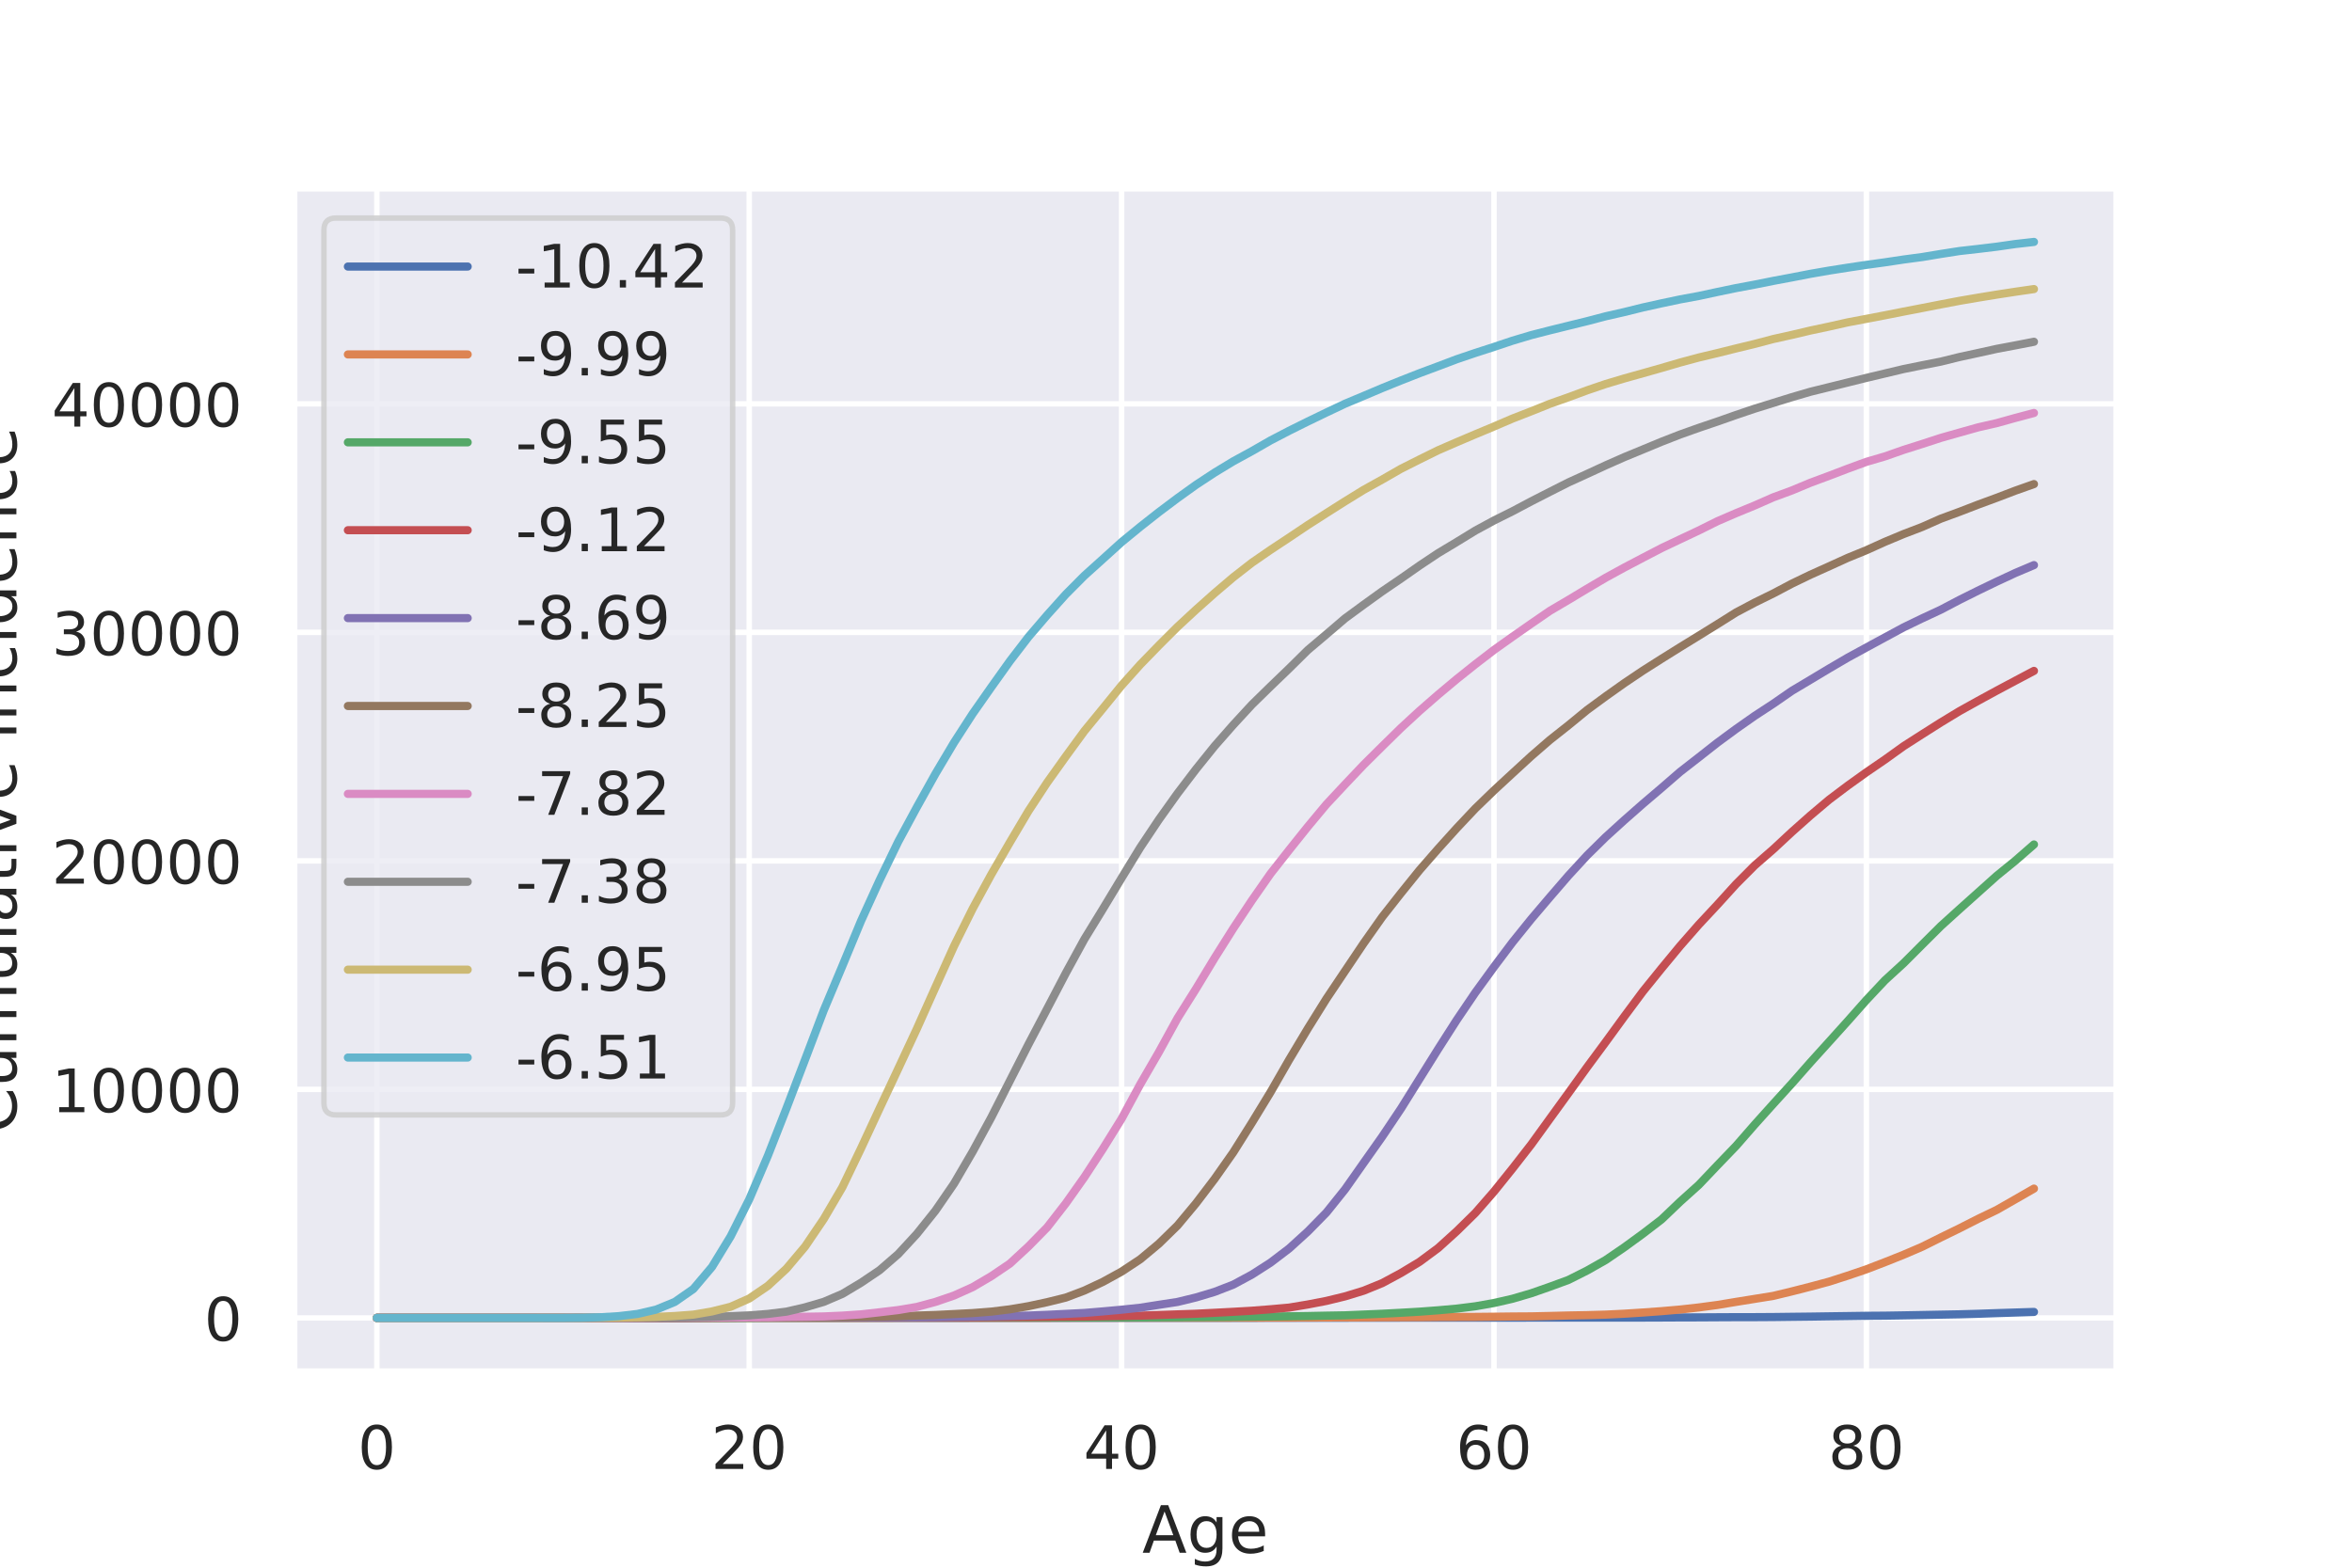 <?xml version="1.0" encoding="utf-8" standalone="no"?>
<!DOCTYPE svg PUBLIC "-//W3C//DTD SVG 1.1//EN"
  "http://www.w3.org/Graphics/SVG/1.1/DTD/svg11.dtd">
<!-- Created with matplotlib (http://matplotlib.org/) -->
<svg height="288pt" version="1.1" viewBox="0 0 432 288" width="432pt" xmlns="http://www.w3.org/2000/svg" xmlns:xlink="http://www.w3.org/1999/xlink">
 <defs>
  <style type="text/css">
*{stroke-linecap:butt;stroke-linejoin:round;}
  </style>
 </defs>
 <g id="figure_1">
  <g id="patch_1">
   <path d="M 0 288 
L 432 288 
L 432 0 
L 0 0 
z
" style="fill:#ffffff;"/>
  </g>
  <g id="axes_1">
   <g id="patch_2">
    <path d="M 54 252 
L 388.8 252 
L 388.8 34.56 
L 54 34.56 
z
" style="fill:#eaeaf2;"/>
   </g>
   <g id="matplotlib.axis_1">
    <g id="xtick_1">
     <g id="line2d_1">
      <path clip-path="url(#p4f8ebcca9a)" d="M 69.218 252 
L 69.218 34.56 
" style="fill:none;stroke:#ffffff;stroke-linecap:round;"/>
     </g>
     <g id="text_1">
      <!-- 0 -->
      <defs>
       <path d="M 31.781 66.406 
Q 24.172 66.406 20.328 58.906 
Q 16.5 51.422 16.5 36.375 
Q 16.5 21.391 20.328 13.891 
Q 24.172 6.391 31.781 6.391 
Q 39.453 6.391 43.281 13.891 
Q 47.125 21.391 47.125 36.375 
Q 47.125 51.422 43.281 58.906 
Q 39.453 66.406 31.781 66.406 
z
M 31.781 74.219 
Q 44.047 74.219 50.516 64.516 
Q 56.984 54.828 56.984 36.375 
Q 56.984 17.969 50.516 8.266 
Q 44.047 -1.422 31.781 -1.422 
Q 19.531 -1.422 13.062 8.266 
Q 6.594 17.969 6.594 36.375 
Q 6.594 54.828 13.062 64.516 
Q 19.531 74.219 31.781 74.219 
z
" id="DejaVuSans-30"/>
      </defs>
      <g style="fill:#262626;" transform="translate(65.719 269.858)scale(0.11 -0.11)">
       <use xlink:href="#DejaVuSans-30"/>
      </g>
     </g>
    </g>
    <g id="xtick_2">
     <g id="line2d_2">
      <path clip-path="url(#p4f8ebcca9a)" d="M 137.615 252 
L 137.615 34.56 
" style="fill:none;stroke:#ffffff;stroke-linecap:round;"/>
     </g>
     <g id="text_2">
      <!-- 20 -->
      <defs>
       <path d="M 19.188 8.297 
L 53.609 8.297 
L 53.609 0 
L 7.328 0 
L 7.328 8.297 
Q 12.938 14.109 22.625 23.891 
Q 32.328 33.688 34.812 36.531 
Q 39.547 41.844 41.422 45.531 
Q 43.312 49.219 43.312 52.781 
Q 43.312 58.594 39.234 62.25 
Q 35.156 65.922 28.609 65.922 
Q 23.969 65.922 18.812 64.312 
Q 13.672 62.703 7.812 59.422 
L 7.812 69.391 
Q 13.766 71.781 18.938 73 
Q 24.125 74.219 28.422 74.219 
Q 39.75 74.219 46.484 68.547 
Q 53.219 62.891 53.219 53.422 
Q 53.219 48.922 51.531 44.891 
Q 49.859 40.875 45.406 35.406 
Q 44.188 33.984 37.641 27.219 
Q 31.109 20.453 19.188 8.297 
z
" id="DejaVuSans-32"/>
      </defs>
      <g style="fill:#262626;" transform="translate(130.616 269.858)scale(0.11 -0.11)">
       <use xlink:href="#DejaVuSans-32"/>
       <use x="63.623" xlink:href="#DejaVuSans-30"/>
      </g>
     </g>
    </g>
    <g id="xtick_3">
     <g id="line2d_3">
      <path clip-path="url(#p4f8ebcca9a)" d="M 206.011 252 
L 206.011 34.56 
" style="fill:none;stroke:#ffffff;stroke-linecap:round;"/>
     </g>
     <g id="text_3">
      <!-- 40 -->
      <defs>
       <path d="M 37.797 64.312 
L 12.891 25.391 
L 37.797 25.391 
z
M 35.203 72.906 
L 47.609 72.906 
L 47.609 25.391 
L 58.016 25.391 
L 58.016 17.188 
L 47.609 17.188 
L 47.609 0 
L 37.797 0 
L 37.797 17.188 
L 4.891 17.188 
L 4.891 26.703 
z
" id="DejaVuSans-34"/>
      </defs>
      <g style="fill:#262626;" transform="translate(199.012 269.858)scale(0.11 -0.11)">
       <use xlink:href="#DejaVuSans-34"/>
       <use x="63.623" xlink:href="#DejaVuSans-30"/>
      </g>
     </g>
    </g>
    <g id="xtick_4">
     <g id="line2d_4">
      <path clip-path="url(#p4f8ebcca9a)" d="M 274.407 252 
L 274.407 34.56 
" style="fill:none;stroke:#ffffff;stroke-linecap:round;"/>
     </g>
     <g id="text_4">
      <!-- 60 -->
      <defs>
       <path d="M 33.016 40.375 
Q 26.375 40.375 22.484 35.828 
Q 18.609 31.297 18.609 23.391 
Q 18.609 15.531 22.484 10.953 
Q 26.375 6.391 33.016 6.391 
Q 39.656 6.391 43.531 10.953 
Q 47.406 15.531 47.406 23.391 
Q 47.406 31.297 43.531 35.828 
Q 39.656 40.375 33.016 40.375 
z
M 52.594 71.297 
L 52.594 62.312 
Q 48.875 64.062 45.094 64.984 
Q 41.312 65.922 37.594 65.922 
Q 27.828 65.922 22.672 59.328 
Q 17.531 52.734 16.797 39.406 
Q 19.672 43.656 24.016 45.922 
Q 28.375 48.188 33.594 48.188 
Q 44.578 48.188 50.953 41.516 
Q 57.328 34.859 57.328 23.391 
Q 57.328 12.156 50.688 5.359 
Q 44.047 -1.422 33.016 -1.422 
Q 20.359 -1.422 13.672 8.266 
Q 6.984 17.969 6.984 36.375 
Q 6.984 53.656 15.188 63.938 
Q 23.391 74.219 37.203 74.219 
Q 40.922 74.219 44.703 73.484 
Q 48.484 72.75 52.594 71.297 
z
" id="DejaVuSans-36"/>
      </defs>
      <g style="fill:#262626;" transform="translate(267.408 269.858)scale(0.11 -0.11)">
       <use xlink:href="#DejaVuSans-36"/>
       <use x="63.623" xlink:href="#DejaVuSans-30"/>
      </g>
     </g>
    </g>
    <g id="xtick_5">
     <g id="line2d_5">
      <path clip-path="url(#p4f8ebcca9a)" d="M 342.803 252 
L 342.803 34.56 
" style="fill:none;stroke:#ffffff;stroke-linecap:round;"/>
     </g>
     <g id="text_5">
      <!-- 80 -->
      <defs>
       <path d="M 31.781 34.625 
Q 24.75 34.625 20.719 30.859 
Q 16.703 27.094 16.703 20.516 
Q 16.703 13.922 20.719 10.156 
Q 24.75 6.391 31.781 6.391 
Q 38.812 6.391 42.859 10.172 
Q 46.922 13.969 46.922 20.516 
Q 46.922 27.094 42.891 30.859 
Q 38.875 34.625 31.781 34.625 
z
M 21.922 38.812 
Q 15.578 40.375 12.031 44.719 
Q 8.5 49.078 8.5 55.328 
Q 8.5 64.062 14.719 69.141 
Q 20.953 74.219 31.781 74.219 
Q 42.672 74.219 48.875 69.141 
Q 55.078 64.062 55.078 55.328 
Q 55.078 49.078 51.531 44.719 
Q 48 40.375 41.703 38.812 
Q 48.828 37.156 52.797 32.312 
Q 56.781 27.484 56.781 20.516 
Q 56.781 9.906 50.312 4.234 
Q 43.844 -1.422 31.781 -1.422 
Q 19.734 -1.422 13.25 4.234 
Q 6.781 9.906 6.781 20.516 
Q 6.781 27.484 10.781 32.312 
Q 14.797 37.156 21.922 38.812 
z
M 18.312 54.391 
Q 18.312 48.734 21.844 45.562 
Q 25.391 42.391 31.781 42.391 
Q 38.141 42.391 41.719 45.562 
Q 45.312 48.734 45.312 54.391 
Q 45.312 60.062 41.719 63.234 
Q 38.141 66.406 31.781 66.406 
Q 25.391 66.406 21.844 63.234 
Q 18.312 60.062 18.312 54.391 
z
" id="DejaVuSans-38"/>
      </defs>
      <g style="fill:#262626;" transform="translate(335.805 269.858)scale(0.11 -0.11)">
       <use xlink:href="#DejaVuSans-38"/>
       <use x="63.623" xlink:href="#DejaVuSans-30"/>
      </g>
     </g>
    </g>
    <g id="text_6">
     <!-- Age -->
     <defs>
      <path d="M 34.188 63.188 
L 20.797 26.906 
L 47.609 26.906 
z
M 28.609 72.906 
L 39.797 72.906 
L 67.578 0 
L 57.328 0 
L 50.688 18.703 
L 17.828 18.703 
L 11.188 0 
L 0.781 0 
z
" id="DejaVuSans-41"/>
      <path d="M 45.406 27.984 
Q 45.406 37.75 41.375 43.109 
Q 37.359 48.484 30.078 48.484 
Q 22.859 48.484 18.828 43.109 
Q 14.797 37.75 14.797 27.984 
Q 14.797 18.266 18.828 12.891 
Q 22.859 7.516 30.078 7.516 
Q 37.359 7.516 41.375 12.891 
Q 45.406 18.266 45.406 27.984 
z
M 54.391 6.781 
Q 54.391 -7.172 48.188 -13.984 
Q 42 -20.797 29.203 -20.797 
Q 24.469 -20.797 20.266 -20.094 
Q 16.062 -19.391 12.109 -17.922 
L 12.109 -9.188 
Q 16.062 -11.328 19.922 -12.344 
Q 23.781 -13.375 27.781 -13.375 
Q 36.625 -13.375 41.016 -8.766 
Q 45.406 -4.156 45.406 5.172 
L 45.406 9.625 
Q 42.625 4.781 38.281 2.391 
Q 33.938 0 27.875 0 
Q 17.828 0 11.672 7.656 
Q 5.516 15.328 5.516 27.984 
Q 5.516 40.672 11.672 48.328 
Q 17.828 56 27.875 56 
Q 33.938 56 38.281 53.609 
Q 42.625 51.219 45.406 46.391 
L 45.406 54.688 
L 54.391 54.688 
z
" id="DejaVuSans-67"/>
      <path d="M 56.203 29.594 
L 56.203 25.203 
L 14.891 25.203 
Q 15.484 15.922 20.484 11.062 
Q 25.484 6.203 34.422 6.203 
Q 39.594 6.203 44.453 7.469 
Q 49.312 8.734 54.109 11.281 
L 54.109 2.781 
Q 49.266 0.734 44.188 -0.344 
Q 39.109 -1.422 33.891 -1.422 
Q 20.797 -1.422 13.156 6.188 
Q 5.516 13.812 5.516 26.812 
Q 5.516 40.234 12.766 48.109 
Q 20.016 56 32.328 56 
Q 43.359 56 49.781 48.891 
Q 56.203 41.797 56.203 29.594 
z
M 47.219 32.234 
Q 47.125 39.594 43.094 43.984 
Q 39.062 48.391 32.422 48.391 
Q 24.906 48.391 20.391 44.141 
Q 15.875 39.891 15.188 32.172 
z
" id="DejaVuSans-65"/>
     </defs>
     <g style="fill:#262626;" transform="translate(209.795 285.264)scale(0.12 -0.12)">
      <use xlink:href="#DejaVuSans-41"/>
      <use x="68.408" xlink:href="#DejaVuSans-67"/>
      <use x="131.885" xlink:href="#DejaVuSans-65"/>
     </g>
    </g>
   </g>
   <g id="matplotlib.axis_2">
    <g id="ytick_1">
     <g id="line2d_6">
      <path clip-path="url(#p4f8ebcca9a)" d="M 54 242.116 
L 388.8 242.116 
" style="fill:none;stroke:#ffffff;stroke-linecap:round;"/>
     </g>
     <g id="text_7">
      <!-- 0 -->
      <g style="fill:#262626;" transform="translate(37.501 246.296)scale(0.11 -0.11)">
       <use xlink:href="#DejaVuSans-30"/>
      </g>
     </g>
    </g>
    <g id="ytick_2">
     <g id="line2d_7">
      <path clip-path="url(#p4f8ebcca9a)" d="M 54 200.134 
L 388.8 200.134 
" style="fill:none;stroke:#ffffff;stroke-linecap:round;"/>
     </g>
     <g id="text_8">
      <!-- 10000 -->
      <defs>
       <path d="M 12.406 8.297 
L 28.516 8.297 
L 28.516 63.922 
L 10.984 60.406 
L 10.984 69.391 
L 28.422 72.906 
L 38.281 72.906 
L 38.281 8.297 
L 54.391 8.297 
L 54.391 0 
L 12.406 0 
z
" id="DejaVuSans-31"/>
      </defs>
      <g style="fill:#262626;" transform="translate(9.506 204.313)scale(0.11 -0.11)">
       <use xlink:href="#DejaVuSans-31"/>
       <use x="63.623" xlink:href="#DejaVuSans-30"/>
       <use x="127.246" xlink:href="#DejaVuSans-30"/>
       <use x="190.869" xlink:href="#DejaVuSans-30"/>
       <use x="254.492" xlink:href="#DejaVuSans-30"/>
      </g>
     </g>
    </g>
    <g id="ytick_3">
     <g id="line2d_8">
      <path clip-path="url(#p4f8ebcca9a)" d="M 54 158.152 
L 388.8 158.152 
" style="fill:none;stroke:#ffffff;stroke-linecap:round;"/>
     </g>
     <g id="text_9">
      <!-- 20000 -->
      <g style="fill:#262626;" transform="translate(9.506 162.331)scale(0.11 -0.11)">
       <use xlink:href="#DejaVuSans-32"/>
       <use x="63.623" xlink:href="#DejaVuSans-30"/>
       <use x="127.246" xlink:href="#DejaVuSans-30"/>
       <use x="190.869" xlink:href="#DejaVuSans-30"/>
       <use x="254.492" xlink:href="#DejaVuSans-30"/>
      </g>
     </g>
    </g>
    <g id="ytick_4">
     <g id="line2d_9">
      <path clip-path="url(#p4f8ebcca9a)" d="M 54 116.17 
L 388.8 116.17 
" style="fill:none;stroke:#ffffff;stroke-linecap:round;"/>
     </g>
     <g id="text_10">
      <!-- 30000 -->
      <defs>
       <path d="M 40.578 39.312 
Q 47.656 37.797 51.625 33 
Q 55.609 28.219 55.609 21.188 
Q 55.609 10.406 48.188 4.484 
Q 40.766 -1.422 27.094 -1.422 
Q 22.516 -1.422 17.656 -0.516 
Q 12.797 0.391 7.625 2.203 
L 7.625 11.719 
Q 11.719 9.328 16.594 8.109 
Q 21.484 6.891 26.812 6.891 
Q 36.078 6.891 40.938 10.547 
Q 45.797 14.203 45.797 21.188 
Q 45.797 27.641 41.281 31.266 
Q 36.766 34.906 28.719 34.906 
L 20.219 34.906 
L 20.219 43.016 
L 29.109 43.016 
Q 36.375 43.016 40.234 45.922 
Q 44.094 48.828 44.094 54.297 
Q 44.094 59.906 40.109 62.906 
Q 36.141 65.922 28.719 65.922 
Q 24.656 65.922 20.016 65.031 
Q 15.375 64.156 9.812 62.312 
L 9.812 71.094 
Q 15.438 72.656 20.344 73.438 
Q 25.25 74.219 29.594 74.219 
Q 40.828 74.219 47.359 69.109 
Q 53.906 64.016 53.906 55.328 
Q 53.906 49.266 50.438 45.094 
Q 46.969 40.922 40.578 39.312 
z
" id="DejaVuSans-33"/>
      </defs>
      <g style="fill:#262626;" transform="translate(9.506 120.349)scale(0.11 -0.11)">
       <use xlink:href="#DejaVuSans-33"/>
       <use x="63.623" xlink:href="#DejaVuSans-30"/>
       <use x="127.246" xlink:href="#DejaVuSans-30"/>
       <use x="190.869" xlink:href="#DejaVuSans-30"/>
       <use x="254.492" xlink:href="#DejaVuSans-30"/>
      </g>
     </g>
    </g>
    <g id="ytick_5">
     <g id="line2d_10">
      <path clip-path="url(#p4f8ebcca9a)" d="M 54 74.188 
L 388.8 74.188 
" style="fill:none;stroke:#ffffff;stroke-linecap:round;"/>
     </g>
     <g id="text_11">
      <!-- 40000 -->
      <g style="fill:#262626;" transform="translate(9.506 78.367)scale(0.11 -0.11)">
       <use xlink:href="#DejaVuSans-34"/>
       <use x="63.623" xlink:href="#DejaVuSans-30"/>
       <use x="127.246" xlink:href="#DejaVuSans-30"/>
       <use x="190.869" xlink:href="#DejaVuSans-30"/>
       <use x="254.492" xlink:href="#DejaVuSans-30"/>
      </g>
     </g>
    </g>
    <g id="text_12">
     <!-- Cumulative incidence -->
     <defs>
      <path d="M 64.406 67.281 
L 64.406 56.891 
Q 59.422 61.531 53.781 63.812 
Q 48.141 66.109 41.797 66.109 
Q 29.297 66.109 22.656 58.469 
Q 16.016 50.828 16.016 36.375 
Q 16.016 21.969 22.656 14.328 
Q 29.297 6.688 41.797 6.688 
Q 48.141 6.688 53.781 8.984 
Q 59.422 11.281 64.406 15.922 
L 64.406 5.609 
Q 59.234 2.094 53.438 0.328 
Q 47.656 -1.422 41.219 -1.422 
Q 24.656 -1.422 15.125 8.703 
Q 5.609 18.844 5.609 36.375 
Q 5.609 53.953 15.125 64.078 
Q 24.656 74.219 41.219 74.219 
Q 47.75 74.219 53.531 72.484 
Q 59.328 70.75 64.406 67.281 
z
" id="DejaVuSans-43"/>
      <path d="M 8.5 21.578 
L 8.5 54.688 
L 17.484 54.688 
L 17.484 21.922 
Q 17.484 14.156 20.5 10.266 
Q 23.531 6.391 29.594 6.391 
Q 36.859 6.391 41.078 11.031 
Q 45.312 15.672 45.312 23.688 
L 45.312 54.688 
L 54.297 54.688 
L 54.297 0 
L 45.312 0 
L 45.312 8.406 
Q 42.047 3.422 37.719 1 
Q 33.406 -1.422 27.688 -1.422 
Q 18.266 -1.422 13.375 4.438 
Q 8.5 10.297 8.5 21.578 
z
M 31.109 56 
z
" id="DejaVuSans-75"/>
      <path d="M 52 44.188 
Q 55.375 50.25 60.062 53.125 
Q 64.75 56 71.094 56 
Q 79.641 56 84.281 50.016 
Q 88.922 44.047 88.922 33.016 
L 88.922 0 
L 79.891 0 
L 79.891 32.719 
Q 79.891 40.578 77.094 44.375 
Q 74.312 48.188 68.609 48.188 
Q 61.625 48.188 57.562 43.547 
Q 53.516 38.922 53.516 30.906 
L 53.516 0 
L 44.484 0 
L 44.484 32.719 
Q 44.484 40.625 41.703 44.406 
Q 38.922 48.188 33.109 48.188 
Q 26.219 48.188 22.156 43.531 
Q 18.109 38.875 18.109 30.906 
L 18.109 0 
L 9.078 0 
L 9.078 54.688 
L 18.109 54.688 
L 18.109 46.188 
Q 21.188 51.219 25.484 53.609 
Q 29.781 56 35.688 56 
Q 41.656 56 45.828 52.969 
Q 50 49.953 52 44.188 
z
" id="DejaVuSans-6d"/>
      <path d="M 9.422 75.984 
L 18.406 75.984 
L 18.406 0 
L 9.422 0 
z
" id="DejaVuSans-6c"/>
      <path d="M 34.281 27.484 
Q 23.391 27.484 19.188 25 
Q 14.984 22.516 14.984 16.5 
Q 14.984 11.719 18.141 8.906 
Q 21.297 6.109 26.703 6.109 
Q 34.188 6.109 38.703 11.406 
Q 43.219 16.703 43.219 25.484 
L 43.219 27.484 
z
M 52.203 31.203 
L 52.203 0 
L 43.219 0 
L 43.219 8.297 
Q 40.141 3.328 35.547 0.953 
Q 30.953 -1.422 24.312 -1.422 
Q 15.922 -1.422 10.953 3.297 
Q 6 8.016 6 15.922 
Q 6 25.141 12.172 29.828 
Q 18.359 34.516 30.609 34.516 
L 43.219 34.516 
L 43.219 35.406 
Q 43.219 41.609 39.141 45 
Q 35.062 48.391 27.688 48.391 
Q 23 48.391 18.547 47.266 
Q 14.109 46.141 10.016 43.891 
L 10.016 52.203 
Q 14.938 54.109 19.578 55.047 
Q 24.219 56 28.609 56 
Q 40.484 56 46.344 49.844 
Q 52.203 43.703 52.203 31.203 
z
" id="DejaVuSans-61"/>
      <path d="M 18.312 70.219 
L 18.312 54.688 
L 36.812 54.688 
L 36.812 47.703 
L 18.312 47.703 
L 18.312 18.016 
Q 18.312 11.328 20.141 9.422 
Q 21.969 7.516 27.594 7.516 
L 36.812 7.516 
L 36.812 0 
L 27.594 0 
Q 17.188 0 13.234 3.875 
Q 9.281 7.766 9.281 18.016 
L 9.281 47.703 
L 2.688 47.703 
L 2.688 54.688 
L 9.281 54.688 
L 9.281 70.219 
z
" id="DejaVuSans-74"/>
      <path d="M 9.422 54.688 
L 18.406 54.688 
L 18.406 0 
L 9.422 0 
z
M 9.422 75.984 
L 18.406 75.984 
L 18.406 64.594 
L 9.422 64.594 
z
" id="DejaVuSans-69"/>
      <path d="M 2.984 54.688 
L 12.5 54.688 
L 29.594 8.797 
L 46.688 54.688 
L 56.203 54.688 
L 35.688 0 
L 23.484 0 
z
" id="DejaVuSans-76"/>
      <path id="DejaVuSans-20"/>
      <path d="M 54.891 33.016 
L 54.891 0 
L 45.906 0 
L 45.906 32.719 
Q 45.906 40.484 42.875 44.328 
Q 39.844 48.188 33.797 48.188 
Q 26.516 48.188 22.312 43.547 
Q 18.109 38.922 18.109 30.906 
L 18.109 0 
L 9.078 0 
L 9.078 54.688 
L 18.109 54.688 
L 18.109 46.188 
Q 21.344 51.125 25.703 53.562 
Q 30.078 56 35.797 56 
Q 45.219 56 50.047 50.172 
Q 54.891 44.344 54.891 33.016 
z
" id="DejaVuSans-6e"/>
      <path d="M 48.781 52.594 
L 48.781 44.188 
Q 44.969 46.297 41.141 47.344 
Q 37.312 48.391 33.406 48.391 
Q 24.656 48.391 19.812 42.844 
Q 14.984 37.312 14.984 27.297 
Q 14.984 17.281 19.812 11.734 
Q 24.656 6.203 33.406 6.203 
Q 37.312 6.203 41.141 7.25 
Q 44.969 8.297 48.781 10.406 
L 48.781 2.094 
Q 45.016 0.344 40.984 -0.531 
Q 36.969 -1.422 32.422 -1.422 
Q 20.062 -1.422 12.781 6.344 
Q 5.516 14.109 5.516 27.297 
Q 5.516 40.672 12.859 48.328 
Q 20.219 56 33.016 56 
Q 37.156 56 41.109 55.141 
Q 45.062 54.297 48.781 52.594 
z
" id="DejaVuSans-63"/>
      <path d="M 45.406 46.391 
L 45.406 75.984 
L 54.391 75.984 
L 54.391 0 
L 45.406 0 
L 45.406 8.203 
Q 42.578 3.328 38.25 0.953 
Q 33.938 -1.422 27.875 -1.422 
Q 17.969 -1.422 11.734 6.484 
Q 5.516 14.406 5.516 27.297 
Q 5.516 40.188 11.734 48.094 
Q 17.969 56 27.875 56 
Q 33.938 56 38.25 53.625 
Q 42.578 51.266 45.406 46.391 
z
M 14.797 27.297 
Q 14.797 17.391 18.875 11.75 
Q 22.953 6.109 30.078 6.109 
Q 37.203 6.109 41.297 11.75 
Q 45.406 17.391 45.406 27.297 
Q 45.406 37.203 41.297 42.844 
Q 37.203 48.484 30.078 48.484 
Q 22.953 48.484 18.875 42.844 
Q 14.797 37.203 14.797 27.297 
z
" id="DejaVuSans-64"/>
     </defs>
     <g style="fill:#262626;" transform="translate(3.011 208.162)rotate(-90)scale(0.12 -0.12)">
      <use xlink:href="#DejaVuSans-43"/>
      <use x="69.824" xlink:href="#DejaVuSans-75"/>
      <use x="133.203" xlink:href="#DejaVuSans-6d"/>
      <use x="230.615" xlink:href="#DejaVuSans-75"/>
      <use x="293.994" xlink:href="#DejaVuSans-6c"/>
      <use x="321.777" xlink:href="#DejaVuSans-61"/>
      <use x="383.057" xlink:href="#DejaVuSans-74"/>
      <use x="422.266" xlink:href="#DejaVuSans-69"/>
      <use x="450.049" xlink:href="#DejaVuSans-76"/>
      <use x="509.229" xlink:href="#DejaVuSans-65"/>
      <use x="570.752" xlink:href="#DejaVuSans-20"/>
      <use x="602.539" xlink:href="#DejaVuSans-69"/>
      <use x="630.322" xlink:href="#DejaVuSans-6e"/>
      <use x="693.701" xlink:href="#DejaVuSans-63"/>
      <use x="748.682" xlink:href="#DejaVuSans-69"/>
      <use x="776.465" xlink:href="#DejaVuSans-64"/>
      <use x="839.941" xlink:href="#DejaVuSans-65"/>
      <use x="901.465" xlink:href="#DejaVuSans-6e"/>
      <use x="964.844" xlink:href="#DejaVuSans-63"/>
      <use x="1019.824" xlink:href="#DejaVuSans-65"/>
     </g>
    </g>
   </g>
   <g id="line2d_11">
    <path clip-path="url(#p4f8ebcca9a)" d="M 69.218 242.116 
L 72.638 242.116 
L 76.058 242.116 
L 79.478 242.116 
L 82.897 242.116 
L 86.317 242.116 
L 89.737 242.116 
L 93.157 242.116 
L 96.577 242.116 
L 99.997 242.116 
L 103.416 242.116 
L 106.836 242.116 
L 110.256 242.116 
L 113.676 242.116 
L 117.096 242.116 
L 120.515 242.116 
L 123.935 242.116 
L 127.355 242.116 
L 130.775 242.116 
L 134.195 242.116 
L 137.615 242.116 
L 141.034 242.116 
L 144.454 242.116 
L 147.874 242.116 
L 151.294 242.116 
L 154.714 242.116 
L 158.133 242.116 
L 161.553 242.112 
L 164.973 242.112 
L 168.393 242.112 
L 171.813 242.112 
L 175.232 242.112 
L 178.652 242.108 
L 182.072 242.108 
L 185.492 242.108 
L 188.912 242.108 
L 192.332 242.108 
L 195.751 242.108 
L 199.171 242.108 
L 202.591 242.108 
L 206.011 242.104 
L 209.431 242.104 
L 212.85 242.104 
L 216.27 242.104 
L 219.69 242.1 
L 223.11 242.1 
L 226.53 242.1 
L 229.95 242.1 
L 233.369 242.091 
L 236.789 242.091 
L 240.209 242.091 
L 243.629 242.087 
L 247.049 242.087 
L 250.468 242.083 
L 253.888 242.083 
L 257.308 242.074 
L 260.728 242.074 
L 264.148 242.07 
L 267.568 242.07 
L 270.987 242.066 
L 274.407 242.066 
L 277.827 242.066 
L 281.247 242.062 
L 284.667 242.062 
L 288.086 242.062 
L 291.506 242.062 
L 294.926 242.062 
L 298.346 242.053 
L 301.766 242.053 
L 305.185 242.041 
L 308.605 242.024 
L 312.025 242.016 
L 315.445 241.995 
L 318.865 241.978 
L 322.285 241.974 
L 325.704 241.953 
L 329.124 241.911 
L 332.544 241.873 
L 335.964 241.822 
L 339.384 241.776 
L 342.803 241.726 
L 346.223 241.701 
L 349.643 241.646 
L 353.063 241.583 
L 356.483 241.516 
L 359.903 241.453 
L 363.322 241.356 
L 366.742 241.235 
L 370.162 241.126 
L 373.582 241.016 
" style="fill:none;stroke:#4c72b0;stroke-linecap:round;stroke-width:1.5;"/>
   </g>
   <g id="line2d_12">
    <path clip-path="url(#p4f8ebcca9a)" d="M 69.218 242.116 
L 72.638 242.116 
L 76.058 242.116 
L 79.478 242.116 
L 82.897 242.116 
L 86.317 242.116 
L 89.737 242.116 
L 93.157 242.116 
L 96.577 242.116 
L 99.997 242.116 
L 103.416 242.116 
L 106.836 242.116 
L 110.256 242.116 
L 113.676 242.116 
L 117.096 242.116 
L 120.515 242.116 
L 123.935 242.116 
L 127.355 242.116 
L 130.775 242.116 
L 134.195 242.116 
L 137.615 242.116 
L 141.034 242.116 
L 144.454 242.116 
L 147.874 242.116 
L 151.294 242.116 
L 154.714 242.116 
L 158.133 242.112 
L 161.553 242.104 
L 164.973 242.095 
L 168.393 242.095 
L 171.813 242.091 
L 175.232 242.091 
L 178.652 242.087 
L 182.072 242.087 
L 185.492 242.087 
L 188.912 242.087 
L 192.332 242.087 
L 195.751 242.083 
L 199.171 242.083 
L 202.591 242.083 
L 206.011 242.083 
L 209.431 242.083 
L 212.85 242.083 
L 216.27 242.079 
L 219.69 242.079 
L 223.11 242.079 
L 226.53 242.074 
L 229.95 242.074 
L 233.369 242.058 
L 236.789 242.053 
L 240.209 242.049 
L 243.629 242.032 
L 247.049 242.02 
L 250.468 242.016 
L 253.888 241.999 
L 257.308 241.986 
L 260.728 241.978 
L 264.148 241.948 
L 267.568 241.936 
L 270.987 241.927 
L 274.407 241.894 
L 277.827 241.852 
L 281.247 241.831 
L 284.667 241.755 
L 288.086 241.667 
L 291.506 241.604 
L 294.926 241.508 
L 298.346 241.34 
L 301.766 241.121 
L 305.185 240.874 
L 308.605 240.576 
L 312.025 240.194 
L 315.445 239.736 
L 318.865 239.169 
L 322.285 238.619 
L 325.704 238.069 
L 329.124 237.242 
L 332.544 236.369 
L 335.964 235.45 
L 339.384 234.35 
L 342.803 233.187 
L 346.223 231.869 
L 349.643 230.504 
L 353.063 229.035 
L 356.483 227.33 
L 359.903 225.659 
L 363.322 223.921 
L 366.742 222.276 
L 370.162 220.323 
L 373.582 218.359 
" style="fill:none;stroke:#dd8452;stroke-linecap:round;stroke-width:1.5;"/>
   </g>
   <g id="line2d_13">
    <path clip-path="url(#p4f8ebcca9a)" d="M 69.218 242.116 
L 72.638 242.116 
L 76.058 242.116 
L 79.478 242.116 
L 82.897 242.116 
L 86.317 242.116 
L 89.737 242.116 
L 93.157 242.116 
L 96.577 242.116 
L 99.997 242.116 
L 103.416 242.116 
L 106.836 242.116 
L 110.256 242.116 
L 113.676 242.116 
L 117.096 242.116 
L 120.515 242.116 
L 123.935 242.116 
L 127.355 242.112 
L 130.775 242.108 
L 134.195 242.1 
L 137.615 242.091 
L 141.034 242.074 
L 144.454 242.066 
L 147.874 242.062 
L 151.294 242.053 
L 154.714 242.053 
L 158.133 242.049 
L 161.553 242.045 
L 164.973 242.041 
L 168.393 242.041 
L 171.813 242.041 
L 175.232 242.041 
L 178.652 242.041 
L 182.072 242.041 
L 185.492 242.041 
L 188.912 242.041 
L 192.332 242.041 
L 195.751 242.041 
L 199.171 242.037 
L 202.591 242.032 
L 206.011 242.032 
L 209.431 242.024 
L 212.85 242.007 
L 216.27 241.99 
L 219.69 241.965 
L 223.11 241.953 
L 226.53 241.923 
L 229.95 241.885 
L 233.369 241.86 
L 236.789 241.818 
L 240.209 241.768 
L 243.629 241.697 
L 247.049 241.638 
L 250.468 241.495 
L 253.888 241.348 
L 257.308 241.168 
L 260.728 240.97 
L 264.148 240.714 
L 267.568 240.408 
L 270.987 239.979 
L 274.407 239.375 
L 277.827 238.59 
L 281.247 237.586 
L 284.667 236.39 
L 288.086 235.135 
L 291.506 233.413 
L 294.926 231.478 
L 298.346 229.14 
L 301.766 226.646 
L 305.185 224.018 
L 308.605 220.752 
L 312.025 217.674 
L 315.445 214.077 
L 318.865 210.521 
L 322.285 206.604 
L 325.704 202.804 
L 329.124 199.039 
L 332.544 195.155 
L 335.964 191.377 
L 339.384 187.582 
L 342.803 183.723 
L 346.223 180.084 
L 349.643 176.952 
L 353.063 173.53 
L 356.483 170.125 
L 359.903 167.027 
L 363.322 163.967 
L 366.742 160.902 
L 370.162 158.119 
L 373.582 155.138 
" style="fill:none;stroke:#55a868;stroke-linecap:round;stroke-width:1.5;"/>
   </g>
   <g id="line2d_14">
    <path clip-path="url(#p4f8ebcca9a)" d="M 69.218 242.116 
L 72.638 242.116 
L 76.058 242.116 
L 79.478 242.116 
L 82.897 242.116 
L 86.317 242.116 
L 89.737 242.116 
L 93.157 242.116 
L 96.577 242.116 
L 99.997 242.116 
L 103.416 242.116 
L 106.836 242.116 
L 110.256 242.116 
L 113.676 242.116 
L 117.096 242.116 
L 120.515 242.112 
L 123.935 242.104 
L 127.355 242.095 
L 130.775 242.074 
L 134.195 242.049 
L 137.615 242.024 
L 141.034 242.024 
L 144.454 242.007 
L 147.874 242.007 
L 151.294 242.007 
L 154.714 242.007 
L 158.133 242.007 
L 161.553 242.007 
L 164.973 242.007 
L 168.393 242.003 
L 171.813 241.999 
L 175.232 241.999 
L 178.652 241.995 
L 182.072 241.974 
L 185.492 241.961 
L 188.912 241.94 
L 192.332 241.919 
L 195.751 241.89 
L 199.171 241.869 
L 202.591 241.814 
L 206.011 241.76 
L 209.431 241.697 
L 212.85 241.579 
L 216.27 241.461 
L 219.69 241.344 
L 223.11 241.172 
L 226.53 240.991 
L 229.95 240.794 
L 233.369 240.525 
L 236.789 240.219 
L 240.209 239.648 
L 243.629 238.989 
L 247.049 238.157 
L 250.468 237.112 
L 253.888 235.718 
L 257.308 233.875 
L 260.728 231.814 
L 264.148 229.282 
L 267.568 226.188 
L 270.987 222.826 
L 274.407 218.904 
L 277.827 214.647 
L 281.247 210.252 
L 284.667 205.521 
L 288.086 200.81 
L 291.506 196.054 
L 294.926 191.431 
L 298.346 186.734 
L 301.766 182.132 
L 305.185 177.905 
L 308.605 173.765 
L 312.025 169.861 
L 315.445 166.196 
L 318.865 162.43 
L 322.285 158.996 
L 325.704 156.015 
L 329.124 152.837 
L 332.544 149.794 
L 335.964 146.909 
L 339.384 144.332 
L 342.803 141.88 
L 346.223 139.537 
L 349.643 137.081 
L 353.063 134.886 
L 356.483 132.719 
L 359.903 130.645 
L 363.322 128.744 
L 366.742 126.88 
L 370.162 125.058 
L 373.582 123.248 
" style="fill:none;stroke:#c44e52;stroke-linecap:round;stroke-width:1.5;"/>
   </g>
   <g id="line2d_15">
    <path clip-path="url(#p4f8ebcca9a)" d="M 69.218 242.116 
L 72.638 242.116 
L 76.058 242.116 
L 79.478 242.116 
L 82.897 242.116 
L 86.317 242.116 
L 89.737 242.116 
L 93.157 242.116 
L 96.577 242.116 
L 99.997 242.116 
L 103.416 242.116 
L 106.836 242.116 
L 110.256 242.116 
L 113.676 242.116 
L 117.096 242.104 
L 120.515 242.091 
L 123.935 242.083 
L 127.355 242.053 
L 130.775 242.028 
L 134.195 242.02 
L 137.615 242.02 
L 141.034 242.016 
L 144.454 242.016 
L 147.874 242.016 
L 151.294 242.016 
L 154.714 242.011 
L 158.133 242.011 
L 161.553 242.003 
L 164.973 241.99 
L 168.393 241.982 
L 171.813 241.961 
L 175.232 241.923 
L 178.652 241.885 
L 182.072 241.835 
L 185.492 241.76 
L 188.912 241.68 
L 192.332 241.545 
L 195.751 241.373 
L 199.171 241.201 
L 202.591 240.916 
L 206.011 240.605 
L 209.431 240.244 
L 212.85 239.707 
L 216.27 239.182 
L 219.69 238.351 
L 223.11 237.322 
L 226.53 235.995 
L 229.95 234.152 
L 233.369 231.957 
L 236.789 229.354 
L 240.209 226.243 
L 243.629 222.758 
L 247.049 218.493 
L 250.468 213.632 
L 253.888 208.791 
L 257.308 203.686 
L 260.728 198.203 
L 264.148 192.729 
L 267.568 187.38 
L 270.987 182.334 
L 274.407 177.628 
L 277.827 173.081 
L 281.247 168.841 
L 284.667 164.819 
L 288.086 160.86 
L 291.506 157.145 
L 294.926 153.778 
L 298.346 150.671 
L 301.766 147.661 
L 305.185 144.751 
L 308.605 141.788 
L 312.025 139.126 
L 315.445 136.439 
L 318.865 133.92 
L 322.285 131.519 
L 325.704 129.281 
L 329.124 126.913 
L 332.544 124.873 
L 335.964 122.82 
L 339.384 120.817 
L 342.803 118.953 
L 346.223 117.098 
L 349.643 115.251 
L 353.063 113.597 
L 356.483 112.005 
L 359.903 110.209 
L 363.322 108.504 
L 366.742 106.854 
L 370.162 105.263 
L 373.582 103.815 
" style="fill:none;stroke:#8172b3;stroke-linecap:round;stroke-width:1.5;"/>
   </g>
   <g id="line2d_16">
    <path clip-path="url(#p4f8ebcca9a)" d="M 69.218 242.116 
L 72.638 242.116 
L 76.058 242.116 
L 79.478 242.116 
L 82.897 242.116 
L 86.317 242.116 
L 89.737 242.116 
L 93.157 242.116 
L 96.577 242.116 
L 99.997 242.116 
L 103.416 242.116 
L 106.836 242.116 
L 110.256 242.116 
L 113.676 242.112 
L 117.096 242.1 
L 120.515 242.1 
L 123.935 242.079 
L 127.355 242.037 
L 130.775 242.028 
L 134.195 242.028 
L 137.615 242.016 
L 141.034 242.007 
L 144.454 242.003 
L 147.874 241.99 
L 151.294 241.982 
L 154.714 241.948 
L 158.133 241.911 
L 161.553 241.877 
L 164.973 241.81 
L 168.393 241.684 
L 171.813 241.575 
L 175.232 241.403 
L 178.652 241.226 
L 182.072 240.958 
L 185.492 240.538 
L 188.912 239.958 
L 192.332 239.224 
L 195.751 238.38 
L 199.171 237.087 
L 202.591 235.483 
L 206.011 233.602 
L 209.431 231.34 
L 212.85 228.489 
L 216.27 225.147 
L 219.69 221.046 
L 223.11 216.553 
L 226.53 211.688 
L 229.95 206.243 
L 233.369 200.634 
L 236.789 194.681 
L 240.209 188.967 
L 243.629 183.48 
L 247.049 178.379 
L 250.468 173.291 
L 253.888 168.446 
L 257.308 164.097 
L 260.728 159.857 
L 264.148 155.936 
L 267.568 152.145 
L 270.987 148.517 
L 274.407 145.209 
L 277.827 142.048 
L 281.247 138.908 
L 284.667 135.944 
L 288.086 133.24 
L 291.506 130.436 
L 294.926 127.925 
L 298.346 125.498 
L 301.766 123.198 
L 305.185 121.027 
L 308.605 118.89 
L 312.025 116.787 
L 315.445 114.667 
L 318.865 112.518 
L 322.285 110.708 
L 325.704 109.029 
L 329.124 107.224 
L 332.544 105.574 
L 335.964 104.037 
L 339.384 102.48 
L 342.803 101.082 
L 346.223 99.537 
L 349.643 98.109 
L 353.063 96.8 
L 356.483 95.284 
L 359.903 94.024 
L 363.322 92.706 
L 366.742 91.447 
L 370.162 90.141 
L 373.582 88.932 
" style="fill:none;stroke:#937860;stroke-linecap:round;stroke-width:1.5;"/>
   </g>
   <g id="line2d_17">
    <path clip-path="url(#p4f8ebcca9a)" d="M 69.218 242.116 
L 72.638 242.116 
L 76.058 242.116 
L 79.478 242.116 
L 82.897 242.116 
L 86.317 242.116 
L 89.737 242.116 
L 93.157 242.116 
L 96.577 242.116 
L 99.997 242.116 
L 103.416 242.112 
L 106.836 242.108 
L 110.256 242.108 
L 113.676 242.108 
L 117.096 242.079 
L 120.515 242.066 
L 123.935 242.045 
L 127.355 242.045 
L 130.775 242.041 
L 134.195 242.028 
L 137.615 242.016 
L 141.034 241.999 
L 144.454 241.932 
L 147.874 241.898 
L 151.294 241.843 
L 154.714 241.692 
L 158.133 241.461 
L 161.553 241.079 
L 164.973 240.672 
L 168.393 240.097 
L 171.813 239.173 
L 175.232 238.002 
L 178.652 236.461 
L 182.072 234.45 
L 185.492 232.137 
L 188.912 228.972 
L 192.332 225.487 
L 195.751 221.088 
L 199.171 216.26 
L 202.591 211.024 
L 206.011 205.516 
L 209.431 199.198 
L 212.85 193.295 
L 216.27 187.069 
L 219.69 181.624 
L 223.11 175.974 
L 226.53 170.549 
L 229.95 165.394 
L 233.369 160.495 
L 236.789 156.145 
L 240.209 151.872 
L 243.629 147.77 
L 247.049 144.105 
L 250.468 140.499 
L 253.888 137.107 
L 257.308 133.752 
L 260.728 130.599 
L 264.148 127.619 
L 267.568 124.755 
L 270.987 122.027 
L 274.407 119.398 
L 277.827 116.964 
L 281.247 114.575 
L 284.667 112.224 
L 288.086 110.209 
L 291.506 108.151 
L 294.926 106.136 
L 298.346 104.264 
L 301.766 102.467 
L 305.185 100.691 
L 308.605 99.067 
L 312.025 97.454 
L 315.445 95.754 
L 318.865 94.276 
L 322.285 92.866 
L 325.704 91.363 
L 329.124 90.103 
L 332.544 88.676 
L 335.964 87.408 
L 339.384 86.102 
L 342.803 84.847 
L 346.223 83.844 
L 349.643 82.643 
L 353.063 81.56 
L 356.483 80.443 
L 359.903 79.474 
L 363.322 78.512 
L 366.742 77.731 
L 370.162 76.778 
L 373.582 75.871 
" style="fill:none;stroke:#da8bc3;stroke-linecap:round;stroke-width:1.5;"/>
   </g>
   <g id="line2d_18">
    <path clip-path="url(#p4f8ebcca9a)" d="M 69.218 242.116 
L 72.638 242.116 
L 76.058 242.116 
L 79.478 242.116 
L 82.897 242.116 
L 86.317 242.116 
L 89.737 242.116 
L 93.157 242.116 
L 96.577 242.116 
L 99.997 242.116 
L 103.416 242.116 
L 106.836 242.108 
L 110.256 242.095 
L 113.676 242.083 
L 117.096 242.062 
L 120.515 242.037 
L 123.935 242.016 
L 127.355 241.978 
L 130.775 241.923 
L 134.195 241.797 
L 137.615 241.646 
L 141.034 241.382 
L 144.454 240.962 
L 147.874 240.168 
L 151.294 239.169 
L 154.714 237.704 
L 158.133 235.66 
L 161.553 233.355 
L 164.973 230.395 
L 168.393 226.688 
L 171.813 222.414 
L 175.232 217.439 
L 178.652 211.574 
L 182.072 205.281 
L 185.492 198.552 
L 188.912 191.834 
L 192.332 185.327 
L 195.751 178.795 
L 199.171 172.539 
L 202.591 166.956 
L 206.011 161.292 
L 209.431 155.696 
L 212.85 150.574 
L 216.27 145.78 
L 219.69 141.288 
L 223.11 137.044 
L 226.53 133.152 
L 229.95 129.441 
L 233.369 126.095 
L 236.789 122.803 
L 240.209 119.424 
L 243.629 116.535 
L 247.049 113.605 
L 250.468 111.094 
L 253.888 108.63 
L 257.308 106.3 
L 260.728 103.907 
L 264.148 101.627 
L 267.568 99.57 
L 270.987 97.475 
L 274.407 95.62 
L 277.827 93.915 
L 281.247 92.102 
L 284.667 90.355 
L 288.086 88.626 
L 291.506 87.068 
L 294.926 85.49 
L 298.346 83.978 
L 301.766 82.568 
L 305.185 81.149 
L 308.605 79.818 
L 312.025 78.6 
L 315.445 77.442 
L 318.865 76.237 
L 322.285 75.082 
L 325.704 74.024 
L 329.124 72.962 
L 332.544 71.963 
L 335.964 71.119 
L 339.384 70.271 
L 342.803 69.423 
L 346.223 68.609 
L 349.643 67.794 
L 353.063 67.101 
L 356.483 66.43 
L 359.903 65.586 
L 363.322 64.847 
L 366.742 64.091 
L 370.162 63.449 
L 373.582 62.786 
" style="fill:none;stroke:#8c8c8c;stroke-linecap:round;stroke-width:1.5;"/>
   </g>
   <g id="line2d_19">
    <path clip-path="url(#p4f8ebcca9a)" d="M 69.218 242.116 
L 72.638 242.116 
L 76.058 242.116 
L 79.478 242.116 
L 82.897 242.116 
L 86.317 242.116 
L 89.737 242.116 
L 93.157 242.116 
L 96.577 242.116 
L 99.997 242.108 
L 103.416 242.108 
L 106.836 242.1 
L 110.256 242.087 
L 113.676 242.066 
L 117.096 242.016 
L 120.515 241.927 
L 123.935 241.764 
L 127.355 241.508 
L 130.775 240.924 
L 134.195 240.068 
L 137.615 238.552 
L 141.034 236.226 
L 144.454 233.061 
L 147.874 229.001 
L 151.294 223.955 
L 154.714 218.115 
L 158.133 210.999 
L 161.553 203.64 
L 164.973 196.352 
L 168.393 189.017 
L 171.813 181.377 
L 175.232 173.803 
L 178.652 166.931 
L 182.072 160.646 
L 185.492 154.743 
L 188.912 148.975 
L 192.332 143.769 
L 195.751 138.979 
L 199.171 134.298 
L 202.591 130.125 
L 206.011 125.918 
L 209.431 122.094 
L 212.85 118.576 
L 216.27 115.162 
L 219.69 111.993 
L 223.11 108.949 
L 226.53 106.04 
L 229.95 103.374 
L 233.369 101.015 
L 236.789 98.752 
L 240.209 96.459 
L 243.629 94.268 
L 247.049 92.102 
L 250.468 89.994 
L 253.888 88.092 
L 257.308 86.128 
L 260.728 84.406 
L 264.148 82.719 
L 267.568 81.233 
L 270.987 79.78 
L 274.407 78.353 
L 277.827 76.887 
L 281.247 75.557 
L 284.667 74.184 
L 288.086 72.979 
L 291.506 71.711 
L 294.926 70.544 
L 298.346 69.524 
L 301.766 68.567 
L 305.185 67.597 
L 308.605 66.598 
L 312.025 65.678 
L 315.445 64.864 
L 318.865 64.011 
L 322.285 63.184 
L 325.704 62.282 
L 329.124 61.522 
L 332.544 60.716 
L 335.964 59.99 
L 339.384 59.221 
L 342.803 58.575 
L 346.223 57.92 
L 349.643 57.244 
L 353.063 56.585 
L 356.483 55.917 
L 359.903 55.267 
L 363.322 54.683 
L 366.742 54.125 
L 370.162 53.6 
L 373.582 53.105 
" style="fill:none;stroke:#ccb974;stroke-linecap:round;stroke-width:1.5;"/>
   </g>
   <g id="line2d_20">
    <path clip-path="url(#p4f8ebcca9a)" d="M 69.218 242.116 
L 72.638 242.116 
L 76.058 242.116 
L 79.478 242.116 
L 82.897 242.116 
L 86.317 242.116 
L 89.737 242.116 
L 93.157 242.116 
L 96.577 242.116 
L 99.997 242.116 
L 103.416 242.112 
L 106.836 242.087 
L 110.256 241.995 
L 113.676 241.785 
L 117.096 241.382 
L 120.515 240.588 
L 123.935 239.182 
L 127.355 236.797 
L 130.775 232.742 
L 134.195 227.141 
L 137.615 220.336 
L 141.034 212.326 
L 144.454 203.602 
L 147.874 194.643 
L 151.294 185.625 
L 154.714 177.472 
L 158.133 169.219 
L 161.553 161.708 
L 164.973 154.642 
L 168.393 148.303 
L 171.813 142.161 
L 175.232 136.41 
L 178.652 131.12 
L 182.072 126.242 
L 185.492 121.451 
L 188.912 116.997 
L 192.332 113.009 
L 195.751 109.197 
L 199.171 105.758 
L 202.591 102.677 
L 206.011 99.583 
L 209.431 96.779 
L 212.85 94.087 
L 216.27 91.518 
L 219.69 89.062 
L 223.11 86.816 
L 226.53 84.742 
L 229.95 82.874 
L 233.369 80.913 
L 236.789 79.133 
L 240.209 77.437 
L 243.629 75.783 
L 247.049 74.167 
L 250.468 72.735 
L 253.888 71.287 
L 257.308 69.902 
L 260.728 68.562 
L 264.148 67.286 
L 267.568 65.993 
L 270.987 64.834 
L 274.407 63.73 
L 277.827 62.584 
L 281.247 61.564 
L 284.667 60.687 
L 288.086 59.843 
L 291.506 59.003 
L 294.926 58.105 
L 298.346 57.328 
L 301.766 56.48 
L 305.185 55.724 
L 308.605 55.002 
L 312.025 54.372 
L 315.445 53.634 
L 318.865 52.924 
L 322.285 52.286 
L 325.704 51.602 
L 329.124 50.963 
L 332.544 50.3 
L 335.964 49.708 
L 339.384 49.171 
L 342.803 48.659 
L 346.223 48.188 
L 349.643 47.676 
L 353.063 47.219 
L 356.483 46.652 
L 359.903 46.119 
L 363.322 45.732 
L 366.742 45.321 
L 370.162 44.83 
L 373.582 44.444 
" style="fill:none;stroke:#64b5cd;stroke-linecap:round;stroke-width:1.5;"/>
   </g>
   <g id="patch_3">
    <path d="M 54 252 
L 54 34.56 
" style="fill:none;stroke:#ffffff;stroke-linecap:square;stroke-linejoin:miter;stroke-width:1.25;"/>
   </g>
   <g id="patch_4">
    <path d="M 388.8 252 
L 388.8 34.56 
" style="fill:none;stroke:#ffffff;stroke-linecap:square;stroke-linejoin:miter;stroke-width:1.25;"/>
   </g>
   <g id="patch_5">
    <path d="M 54 252 
L 388.8 252 
" style="fill:none;stroke:#ffffff;stroke-linecap:square;stroke-linejoin:miter;stroke-width:1.25;"/>
   </g>
   <g id="patch_6">
    <path d="M 54 34.56 
L 388.8 34.56 
" style="fill:none;stroke:#ffffff;stroke-linecap:square;stroke-linejoin:miter;stroke-width:1.25;"/>
   </g>
   <g id="legend_1">
    <g id="patch_7">
     <path d="M 61.7 204.819 
L 132.36 204.819 
Q 134.56 204.819 134.56 202.619 
L 134.56 42.26 
Q 134.56 40.06 132.36 40.06 
L 61.7 40.06 
Q 59.5 40.06 59.5 42.26 
L 59.5 202.619 
Q 59.5 204.819 61.7 204.819 
z
" style="fill:#eaeaf2;opacity:0.8;stroke:#cccccc;stroke-linejoin:miter;"/>
    </g>
    <g id="line2d_21">
     <path d="M 63.9 48.968 
L 85.9 48.968 
" style="fill:none;stroke:#4c72b0;stroke-linecap:round;stroke-width:1.5;"/>
    </g>
    <g id="line2d_22"/>
    <g id="text_13">
     <!-- -10.42 -->
     <defs>
      <path d="M 4.891 31.391 
L 31.203 31.391 
L 31.203 23.391 
L 4.891 23.391 
z
" id="DejaVuSans-2d"/>
      <path d="M 10.688 12.406 
L 21 12.406 
L 21 0 
L 10.688 0 
z
" id="DejaVuSans-2e"/>
     </defs>
     <g style="fill:#262626;" transform="translate(94.7 52.818)scale(0.11 -0.11)">
      <use xlink:href="#DejaVuSans-2d"/>
      <use x="36.084" xlink:href="#DejaVuSans-31"/>
      <use x="99.707" xlink:href="#DejaVuSans-30"/>
      <use x="163.33" xlink:href="#DejaVuSans-2e"/>
      <use x="195.117" xlink:href="#DejaVuSans-34"/>
      <use x="258.74" xlink:href="#DejaVuSans-32"/>
     </g>
    </g>
    <g id="line2d_23">
     <path d="M 63.9 65.114 
L 85.9 65.114 
" style="fill:none;stroke:#dd8452;stroke-linecap:round;stroke-width:1.5;"/>
    </g>
    <g id="line2d_24"/>
    <g id="text_14">
     <!-- -9.99 -->
     <defs>
      <path d="M 10.984 1.516 
L 10.984 10.5 
Q 14.703 8.734 18.5 7.812 
Q 22.312 6.891 25.984 6.891 
Q 35.75 6.891 40.891 13.453 
Q 46.047 20.016 46.781 33.406 
Q 43.953 29.203 39.594 26.953 
Q 35.25 24.703 29.984 24.703 
Q 19.047 24.703 12.672 31.312 
Q 6.297 37.938 6.297 49.422 
Q 6.297 60.641 12.938 67.422 
Q 19.578 74.219 30.609 74.219 
Q 43.266 74.219 49.922 64.516 
Q 56.594 54.828 56.594 36.375 
Q 56.594 19.141 48.406 8.859 
Q 40.234 -1.422 26.422 -1.422 
Q 22.703 -1.422 18.891 -0.688 
Q 15.094 0.047 10.984 1.516 
z
M 30.609 32.422 
Q 37.25 32.422 41.125 36.953 
Q 45.016 41.5 45.016 49.422 
Q 45.016 57.281 41.125 61.844 
Q 37.25 66.406 30.609 66.406 
Q 23.969 66.406 20.094 61.844 
Q 16.219 57.281 16.219 49.422 
Q 16.219 41.5 20.094 36.953 
Q 23.969 32.422 30.609 32.422 
z
" id="DejaVuSans-39"/>
     </defs>
     <g style="fill:#262626;" transform="translate(94.7 68.964)scale(0.11 -0.11)">
      <use xlink:href="#DejaVuSans-2d"/>
      <use x="36.084" xlink:href="#DejaVuSans-39"/>
      <use x="99.707" xlink:href="#DejaVuSans-2e"/>
      <use x="131.494" xlink:href="#DejaVuSans-39"/>
      <use x="195.117" xlink:href="#DejaVuSans-39"/>
     </g>
    </g>
    <g id="line2d_25">
     <path d="M 63.9 81.26 
L 85.9 81.26 
" style="fill:none;stroke:#55a868;stroke-linecap:round;stroke-width:1.5;"/>
    </g>
    <g id="line2d_26"/>
    <g id="text_15">
     <!-- -9.55 -->
     <defs>
      <path d="M 10.797 72.906 
L 49.516 72.906 
L 49.516 64.594 
L 19.828 64.594 
L 19.828 46.734 
Q 21.969 47.469 24.109 47.828 
Q 26.266 48.188 28.422 48.188 
Q 40.625 48.188 47.75 41.5 
Q 54.891 34.812 54.891 23.391 
Q 54.891 11.625 47.562 5.094 
Q 40.234 -1.422 26.906 -1.422 
Q 22.312 -1.422 17.547 -0.641 
Q 12.797 0.141 7.719 1.703 
L 7.719 11.625 
Q 12.109 9.234 16.797 8.062 
Q 21.484 6.891 26.703 6.891 
Q 35.156 6.891 40.078 11.328 
Q 45.016 15.766 45.016 23.391 
Q 45.016 31 40.078 35.438 
Q 35.156 39.891 26.703 39.891 
Q 22.75 39.891 18.812 39.016 
Q 14.891 38.141 10.797 36.281 
z
" id="DejaVuSans-35"/>
     </defs>
     <g style="fill:#262626;" transform="translate(94.7 85.11)scale(0.11 -0.11)">
      <use xlink:href="#DejaVuSans-2d"/>
      <use x="36.084" xlink:href="#DejaVuSans-39"/>
      <use x="99.707" xlink:href="#DejaVuSans-2e"/>
      <use x="131.494" xlink:href="#DejaVuSans-35"/>
      <use x="195.117" xlink:href="#DejaVuSans-35"/>
     </g>
    </g>
    <g id="line2d_27">
     <path d="M 63.9 97.406 
L 85.9 97.406 
" style="fill:none;stroke:#c44e52;stroke-linecap:round;stroke-width:1.5;"/>
    </g>
    <g id="line2d_28"/>
    <g id="text_16">
     <!-- -9.12 -->
     <g style="fill:#262626;" transform="translate(94.7 101.256)scale(0.11 -0.11)">
      <use xlink:href="#DejaVuSans-2d"/>
      <use x="36.084" xlink:href="#DejaVuSans-39"/>
      <use x="99.707" xlink:href="#DejaVuSans-2e"/>
      <use x="131.494" xlink:href="#DejaVuSans-31"/>
      <use x="195.117" xlink:href="#DejaVuSans-32"/>
     </g>
    </g>
    <g id="line2d_29">
     <path d="M 63.9 113.552 
L 85.9 113.552 
" style="fill:none;stroke:#8172b3;stroke-linecap:round;stroke-width:1.5;"/>
    </g>
    <g id="line2d_30"/>
    <g id="text_17">
     <!-- -8.69 -->
     <g style="fill:#262626;" transform="translate(94.7 117.402)scale(0.11 -0.11)">
      <use xlink:href="#DejaVuSans-2d"/>
      <use x="36.084" xlink:href="#DejaVuSans-38"/>
      <use x="99.707" xlink:href="#DejaVuSans-2e"/>
      <use x="131.494" xlink:href="#DejaVuSans-36"/>
      <use x="195.117" xlink:href="#DejaVuSans-39"/>
     </g>
    </g>
    <g id="line2d_31">
     <path d="M 63.9 129.698 
L 85.9 129.698 
" style="fill:none;stroke:#937860;stroke-linecap:round;stroke-width:1.5;"/>
    </g>
    <g id="line2d_32"/>
    <g id="text_18">
     <!-- -8.25 -->
     <g style="fill:#262626;" transform="translate(94.7 133.548)scale(0.11 -0.11)">
      <use xlink:href="#DejaVuSans-2d"/>
      <use x="36.084" xlink:href="#DejaVuSans-38"/>
      <use x="99.707" xlink:href="#DejaVuSans-2e"/>
      <use x="131.494" xlink:href="#DejaVuSans-32"/>
      <use x="195.117" xlink:href="#DejaVuSans-35"/>
     </g>
    </g>
    <g id="line2d_33">
     <path d="M 63.9 145.844 
L 85.9 145.844 
" style="fill:none;stroke:#da8bc3;stroke-linecap:round;stroke-width:1.5;"/>
    </g>
    <g id="line2d_34"/>
    <g id="text_19">
     <!-- -7.82 -->
     <defs>
      <path d="M 8.203 72.906 
L 55.078 72.906 
L 55.078 68.703 
L 28.609 0 
L 18.312 0 
L 43.219 64.594 
L 8.203 64.594 
z
" id="DejaVuSans-37"/>
     </defs>
     <g style="fill:#262626;" transform="translate(94.7 149.694)scale(0.11 -0.11)">
      <use xlink:href="#DejaVuSans-2d"/>
      <use x="36.084" xlink:href="#DejaVuSans-37"/>
      <use x="99.707" xlink:href="#DejaVuSans-2e"/>
      <use x="131.494" xlink:href="#DejaVuSans-38"/>
      <use x="195.117" xlink:href="#DejaVuSans-32"/>
     </g>
    </g>
    <g id="line2d_35">
     <path d="M 63.9 161.99 
L 85.9 161.99 
" style="fill:none;stroke:#8c8c8c;stroke-linecap:round;stroke-width:1.5;"/>
    </g>
    <g id="line2d_36"/>
    <g id="text_20">
     <!-- -7.38 -->
     <g style="fill:#262626;" transform="translate(94.7 165.84)scale(0.11 -0.11)">
      <use xlink:href="#DejaVuSans-2d"/>
      <use x="36.084" xlink:href="#DejaVuSans-37"/>
      <use x="99.707" xlink:href="#DejaVuSans-2e"/>
      <use x="131.494" xlink:href="#DejaVuSans-33"/>
      <use x="195.117" xlink:href="#DejaVuSans-38"/>
     </g>
    </g>
    <g id="line2d_37">
     <path d="M 63.9 178.136 
L 85.9 178.136 
" style="fill:none;stroke:#ccb974;stroke-linecap:round;stroke-width:1.5;"/>
    </g>
    <g id="line2d_38"/>
    <g id="text_21">
     <!-- -6.95 -->
     <g style="fill:#262626;" transform="translate(94.7 181.986)scale(0.11 -0.11)">
      <use xlink:href="#DejaVuSans-2d"/>
      <use x="36.084" xlink:href="#DejaVuSans-36"/>
      <use x="99.707" xlink:href="#DejaVuSans-2e"/>
      <use x="131.494" xlink:href="#DejaVuSans-39"/>
      <use x="195.117" xlink:href="#DejaVuSans-35"/>
     </g>
    </g>
    <g id="line2d_39">
     <path d="M 63.9 194.282 
L 85.9 194.282 
" style="fill:none;stroke:#64b5cd;stroke-linecap:round;stroke-width:1.5;"/>
    </g>
    <g id="line2d_40"/>
    <g id="text_22">
     <!-- -6.51 -->
     <g style="fill:#262626;" transform="translate(94.7 198.132)scale(0.11 -0.11)">
      <use xlink:href="#DejaVuSans-2d"/>
      <use x="36.084" xlink:href="#DejaVuSans-36"/>
      <use x="99.707" xlink:href="#DejaVuSans-2e"/>
      <use x="131.494" xlink:href="#DejaVuSans-35"/>
      <use x="195.117" xlink:href="#DejaVuSans-31"/>
     </g>
    </g>
   </g>
  </g>
 </g>
 <defs>
  <clipPath id="p4f8ebcca9a">
   <rect height="217.44" width="334.8" x="54" y="34.56"/>
  </clipPath>
 </defs>
</svg>
